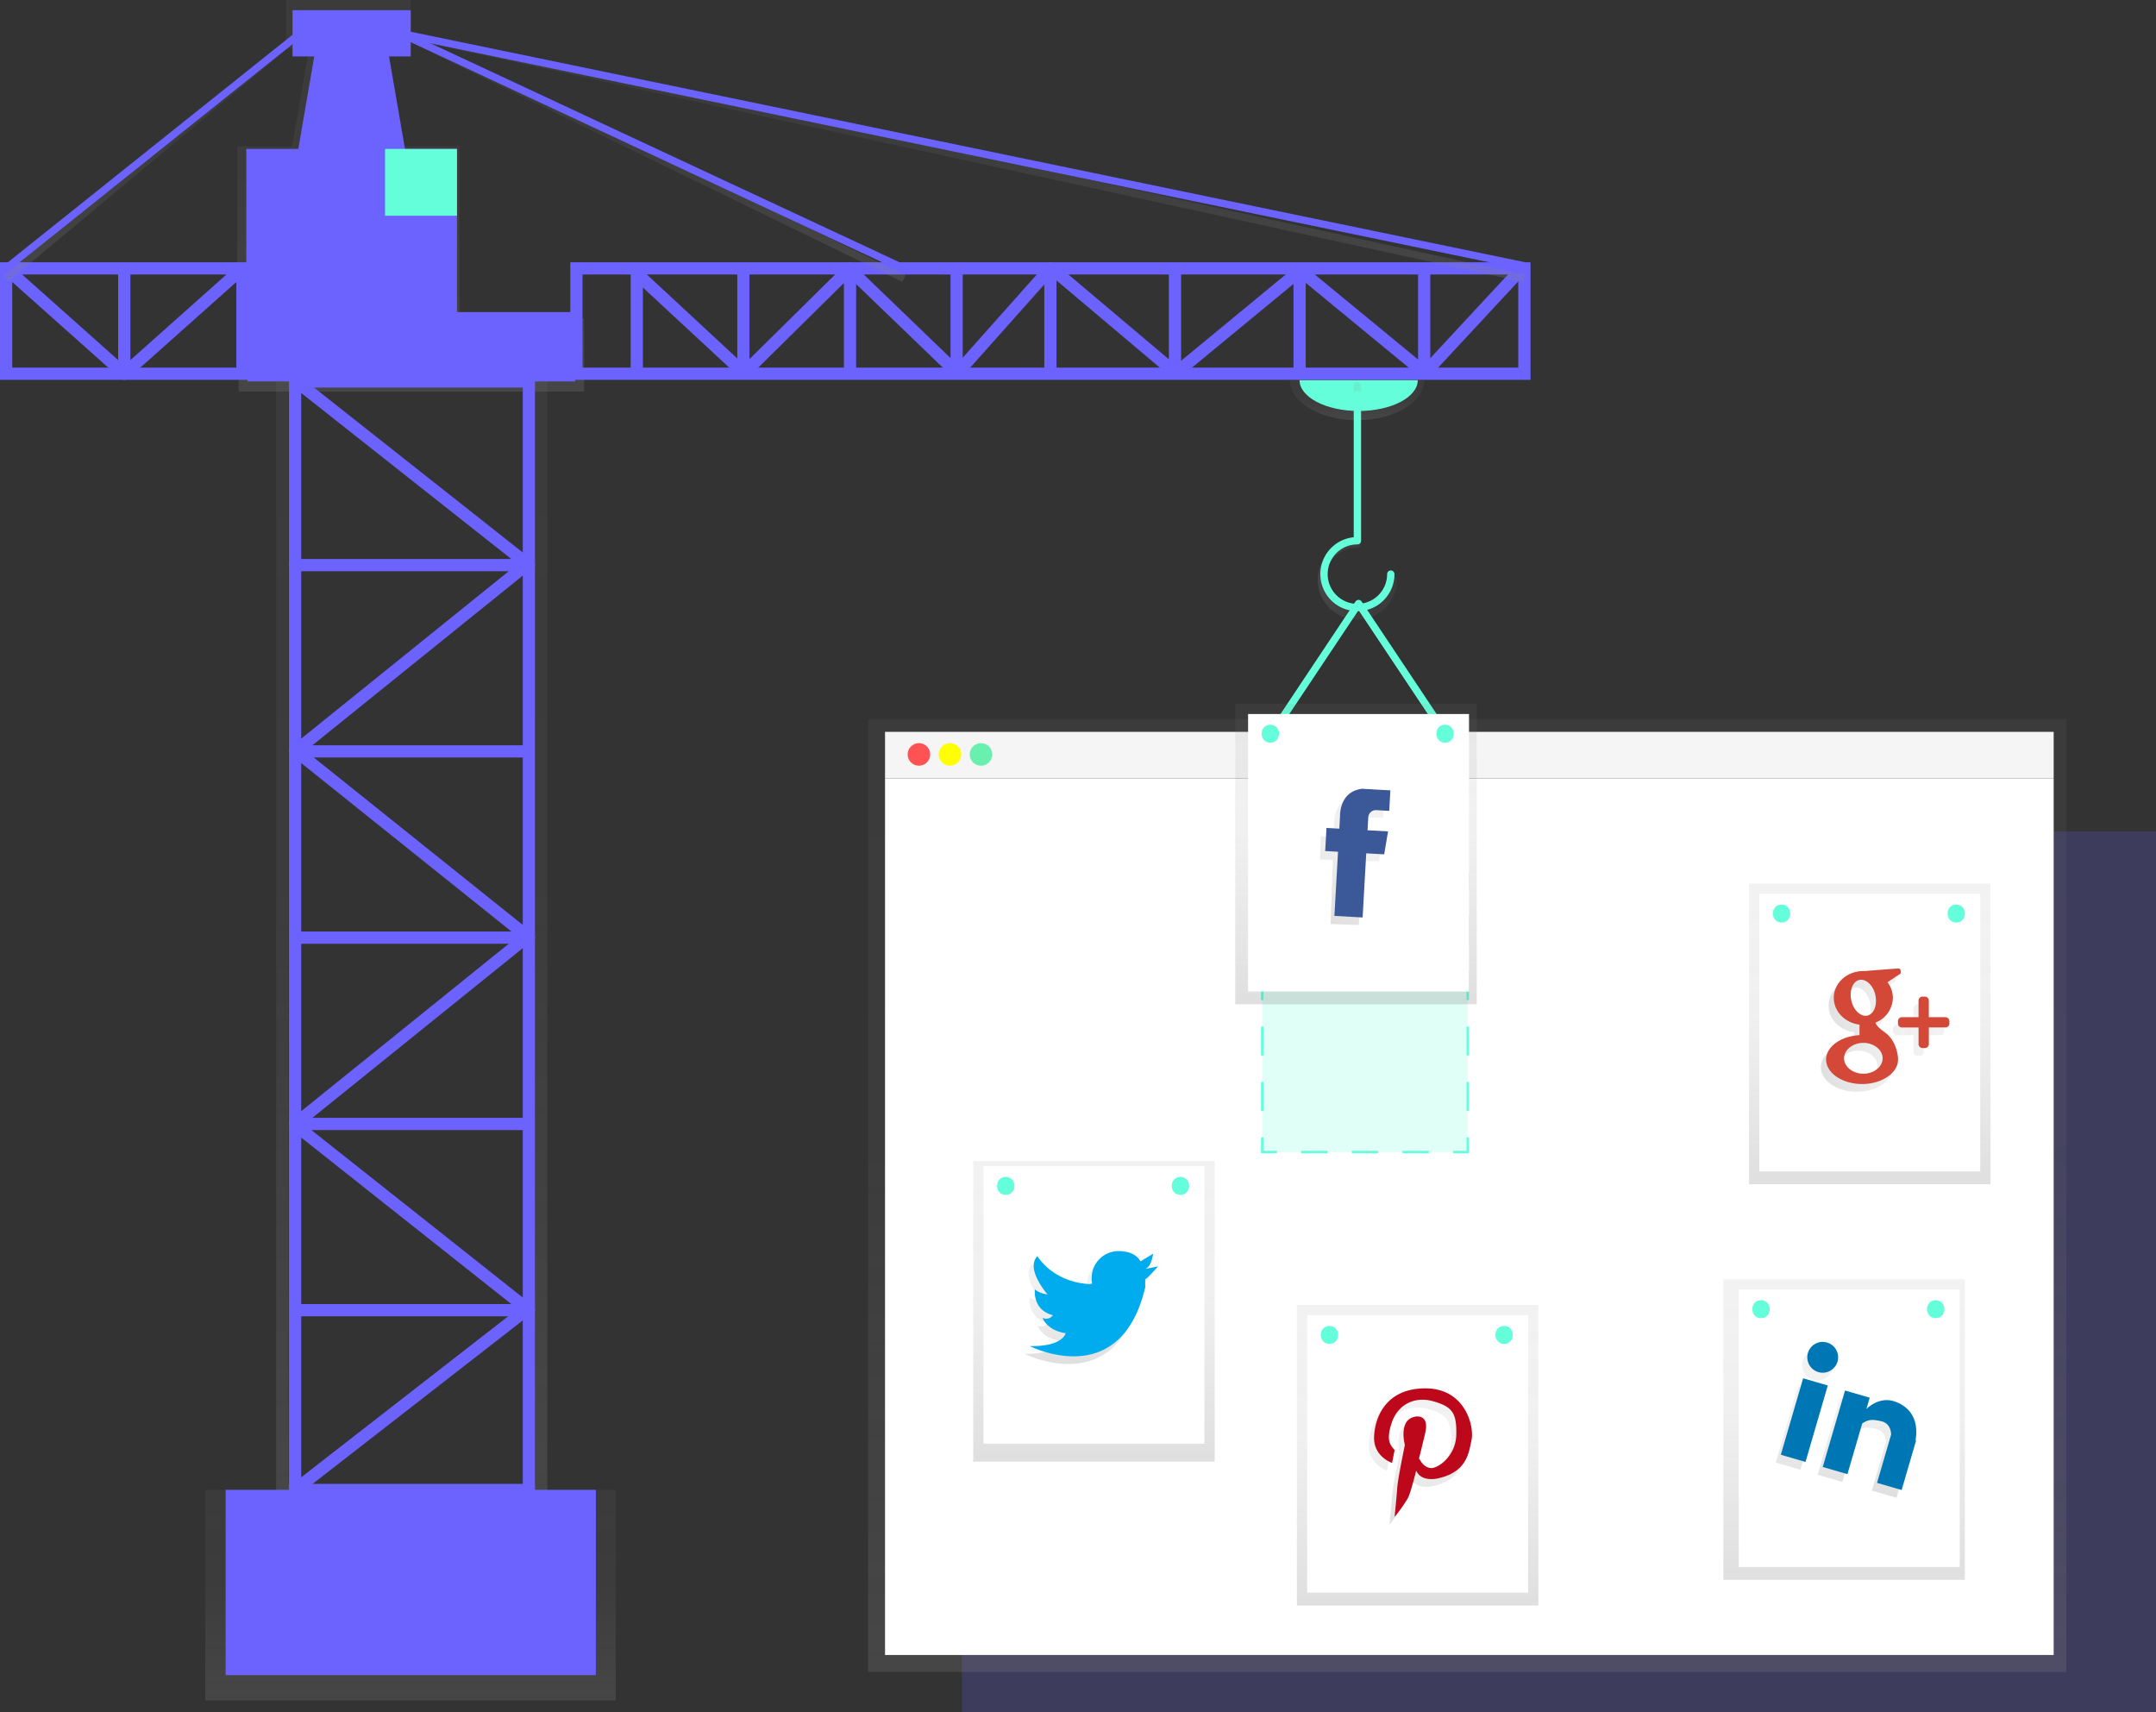 <svg xmlns="http://www.w3.org/2000/svg" xmlns:xlink="http://www.w3.org/1999/xlink" id="b1f6b045-6249-48ca-b49e-c93dd74e2ee5" width="882.59" height="700.83" data-name="Layer 1" viewBox="0 0 882.59 700.83"><rect x="0" y="0" width="882.59" height="700.83" fill="#333333" stroke="none"/><defs><linearGradient id="5ef2ef42-f3c5-465a-9caa-c31b2f4b4d3c" x1="168.14" x2="168.14" y1="160.3" gradientUnits="userSpaceOnUse"><stop offset="0" stop-color="gray" stop-opacity=".25"/><stop offset=".54" stop-color="gray" stop-opacity=".12"/><stop offset="1" stop-color="gray" stop-opacity=".1"/></linearGradient><linearGradient id="342c99e8-4f8c-4642-a6ff-4725226e7eab" x1="168.04" x2="168.04" y1="696" y2="609.92" xlink:href="#5ef2ef42-f3c5-465a-9caa-c31b2f4b4d3c"/><linearGradient id="7bb1cd37-4d2b-4d28-ada1-a5608c5bc7ac" x1="168.54" x2="168.54" y1="612.42" y2="153.63" xlink:href="#5ef2ef42-f3c5-465a-9caa-c31b2f4b4d3c"/><linearGradient id="dd58b3b7-d5a8-421e-832d-f0f95c6d9c7a" x1="713" x2="713" y1="271.58" y2="255.19" xlink:href="#5ef2ef42-f3c5-465a-9caa-c31b2f4b4d3c"/><linearGradient id="eaa3eb3d-9ae7-43ec-9706-c96a576fb135" x1="62.71" x2="62.71" y1="115.15" y2="12.48" xlink:href="#5ef2ef42-f3c5-465a-9caa-c31b2f4b4d3c"/><linearGradient id="6272c4ef-6126-4506-bafb-c3d60b1cd501" x1="266.99" x2="266.99" y1="115.35" y2="12.28" xlink:href="#5ef2ef42-f3c5-465a-9caa-c31b2f4b4d3c"/><linearGradient id="c24817a2-bb7a-4cfe-afcc-cd36f62b744a" x1="392.66" x2="392.66" y1="115.47" y2="11.64" xlink:href="#5ef2ef42-f3c5-465a-9caa-c31b2f4b4d3c"/><linearGradient id="3458fe47-c853-4901-ad23-48f713494dd0" x1="696.89" x2="729.36" y1="304.61" y2="304.61" xlink:href="#5ef2ef42-f3c5-465a-9caa-c31b2f4b4d3c"/><linearGradient id="d5be3a5e-3eb3-4cbb-937c-f602164ab20d" x1="600.63" x2="600.63" y1="684.37" y2="294.37" xlink:href="#5ef2ef42-f3c5-465a-9caa-c31b2f4b4d3c"/><linearGradient id="7bd4d98d-2039-4cef-9f25-bf493288493e" x1="447.82" x2="447.82" y1="598.3" y2="475.25" xlink:href="#5ef2ef42-f3c5-465a-9caa-c31b2f4b4d3c"/><linearGradient id="3429aae5-d14a-49f9-9f82-cceaaef929ce" x1="603.18" x2="603.18" y1="657.92" y2="614.8" xlink:href="#5ef2ef42-f3c5-465a-9caa-c31b2f4b4d3c"/><linearGradient id="4b99fd3e-5163-438f-acaf-e86c96c0d0eb" x1="754.91" x2="754.91" y1="646.67" y2="523.63" xlink:href="#5ef2ef42-f3c5-465a-9caa-c31b2f4b4d3c"/><linearGradient id="fb446d42-b04e-4353-b7c8-aba5893b6791" x1="912.09" x2="912.09" y1="712.66" y2="652.01" xlink:href="#5ef2ef42-f3c5-465a-9caa-c31b2f4b4d3c"/><linearGradient id="38294490-4714-400d-a7a3-1ffc67ceda90" x1="580.33" x2="580.33" y1="657.19" y2="534.15" xlink:href="#5ef2ef42-f3c5-465a-9caa-c31b2f4b4d3c"/><linearGradient id="7305cf42-6052-4245-9b35-19de7fec2cb6" x1="737.88" x2="737.88" y1="723.65" y2="671.06" xlink:href="#5ef2ef42-f3c5-465a-9caa-c31b2f4b4d3c"/><linearGradient id="0fb02876-b711-4e9d-8bbf-8370b0849935" x1="765.42" x2="765.42" y1="484.72" y2="361.68" xlink:href="#5ef2ef42-f3c5-465a-9caa-c31b2f4b4d3c"/><linearGradient id="691d5bce-4c3e-4ad9-a8ae-d910fba4b044" x1="902.9" x2="953.38" y1="522.78" y2="522.78" xlink:href="#5ef2ef42-f3c5-465a-9caa-c31b2f4b4d3c"/><linearGradient id="db89867a-35dc-4c39-a8a1-0d8cca1a7d5d" x1="555.09" x2="555.09" y1="411.1" y2="288.06" xlink:href="#5ef2ef42-f3c5-465a-9caa-c31b2f4b4d3c"/><linearGradient id="d77cb215-c7f1-475b-be09-d8832f4e0b3b" x1="930.42" x2="930.42" y1="897.67" y2="842.96" gradientTransform="translate(474.57 -800.79) rotate(36.18)" xlink:href="#5ef2ef42-f3c5-465a-9caa-c31b2f4b4d3c"/></defs><title>social growth</title><polygon fill="url(#5ef2ef42-f3c5-465a-9caa-c31b2f4b4d3c)" points="188.1 130.34 188.1 59.9 165.65 59.9 158.76 19.97 168.13 19.97 168.13 0 117.11 0 117.11 19.97 126.48 19.97 119.59 59.9 97.14 59.9 97.14 132.01 97.69 132.01 97.69 160.3 239.13 160.3 239.13 130.34 188.1 130.34"/><polygon fill="#6c63ff" points="168.13 74.63 119.76 74.63 130.28 13.63 157.62 13.63 168.13 74.63"/><rect width="168" height="86.08" x="84.04" y="609.92" fill="url(#342c99e8-4f8c-4642-a6ff-4725226e7eab)"/><rect width="151.44" height="75.72" x="92.42" y="609.92" fill="#6c63ff"/><rect width="106" height="453.79" x="115.54" y="156.13" fill="none" stroke="url(#7bb1cd37-4d2b-4d28-ada1-a5608c5bc7ac)" stroke-miterlimit="10" stroke-width="5"/><rect width="95.7" height="453.79" x="120.81" y="156.13" fill="none" stroke="#6c63ff" stroke-miterlimit="10" stroke-width="5"/><polyline fill="none" stroke="#6c63ff" stroke-linejoin="round" stroke-width="5" points="216.51 307.57 120.81 307.57 215.99 230.8"/><polyline fill="none" stroke="#6c63ff" stroke-linejoin="round" stroke-width="5" points="120.81 383.81 216.51 383.81 121.34 307.57"/><polyline fill="none" stroke="#6c63ff" stroke-linejoin="round" stroke-width="5" points="216.51 460.06 120.81 460.06 215.99 383.29"/><polyline fill="none" stroke="#6c63ff" stroke-linejoin="round" stroke-width="5" points="120.81 536.3 216.51 536.3 120.28 460.06"/><polyline fill="none" stroke="#6c63ff" stroke-linecap="round" stroke-linejoin="round" stroke-width="5" points="121.34 156.13 216.51 231.32 120.81 231.32"/><line x1="121.34" x2="215.99" y1="609.39" y2="535.78" fill="none" stroke="#6c63ff" stroke-miterlimit="10" stroke-width="5"/><rect width="134.09" height="28.39" x="101.36" y="127.74" fill="#6c63ff"/><rect width="86.24" height="68.36" x="100.83" y="60.96" fill="#6c63ff"/><rect width="29.45" height="27.34" x="157.62" y="60.96" fill="#64ffda"/><rect width="96.75" height="43.12" x="2.5" y="109.86" fill="none" stroke="#6c63ff" stroke-miterlimit="10" stroke-width="5"/><rect width="388.06" height="43.12" x="235.97" y="109.86" fill="none" stroke="#6c63ff" stroke-miterlimit="10" stroke-width="5"/><polyline fill="none" stroke="#6c63ff" stroke-linejoin="round" stroke-width="5" points="50.88 109.86 50.88 152.97 99.25 109.86"/><polyline fill="none" stroke="#6c63ff" stroke-linejoin="round" stroke-width="5" points="430 152.97 430 109.86 391.61 152.97"/><polyline fill="none" stroke="#6c63ff" stroke-linejoin="round" stroke-width="5" points="391.61 110.38 391.61 152.45 348.49 110.91"/><polyline fill="none" stroke="#6c63ff" stroke-linejoin="round" stroke-width="5" points="347.97 154.03 347.97 109.86 304.32 152.97"/><polyline fill="none" stroke="#6c63ff" stroke-linejoin="round" stroke-width="5" points="260.68 155.08 260.68 111.96 304.32 152.45 304.32 111.44"/><polyline fill="none" stroke="#6c63ff" stroke-linejoin="round" stroke-width="5" points="481 110.38 481 152.45 430.52 109.86"/><polyline fill="none" stroke="#6c63ff" stroke-linejoin="round" stroke-width="5" points="532.01 154.03 532.01 110.91 481 152.97"/><polyline fill="none" stroke="#6c63ff" stroke-linejoin="round" stroke-width="5" points="583.01 111.44 583.01 152.45 532.53 110.91"/><path fill="url(#dd58b3b7-d5a8-421e-832d-f0f95c6d9c7a)" d="M713,271.58c15.19,0,27.5-7.34,27.5-16.4h-55C685.5,264.24,697.81,271.58,713,271.58Z" transform="translate(-157.46 -99.58)"/><path fill="#64ffda" d="M713.65,267.81c13.36,0,24.19-5.65,24.19-12.62H689.46C689.46,262.16,700.29,267.81,713.65,267.81Z" transform="translate(-157.46 -99.58)"/><rect width="48.38" height="18.93" x="119.76" y="4.17" fill="#6c63ff"/><line x1="2.5" x2="50.88" y1="109.86" y2="152.97" fill="none" stroke="#6c63ff" stroke-linejoin="round" stroke-width="5"/><line x1="122.91" x2="2.5" y1="13.63" y2="114" fill="none" stroke="url(#eaa3eb3d-9ae7-43ec-9706-c96a576fb135)" stroke-linejoin="round" stroke-width="3"/><line x1="122.91" x2="2.5" y1="13.63" y2="109.86" fill="none" stroke="#6c63ff" stroke-linejoin="round" stroke-width="3"/><line x1="163.93" x2="370.05" y1="13.63" y2="114" fill="none" stroke="url(#6272c4ef-6126-4506-bafb-c3d60b1cd501)" stroke-linejoin="round" stroke-width="3"/><line x1="163.93" x2="370.05" y1="13.63" y2="109.86" fill="none" stroke="#6c63ff" stroke-miterlimit="10" stroke-width="3"/><line x1="624.03" x2="583.01" y1="108.81" y2="152.97" fill="none" stroke="#6c63ff" stroke-linejoin="round" stroke-width="5"/><line x1="161.3" x2="624.03" y1="13.11" y2="114" fill="none" stroke="url(#c24817a2-bb7a-4cfe-afcc-cd36f62b744a)" stroke-linejoin="round" stroke-width="3"/><line x1="161.3" x2="624.03" y1="13.11" y2="108.81" fill="none" stroke="#6c63ff" stroke-linejoin="round" stroke-width="3"/><path fill="none" stroke="url(#3458fe47-c853-4901-ad23-48f713494dd0)" stroke-linecap="round" stroke-linejoin="round" stroke-width="3" d="M727.86,336.91a14.73,14.73,0,1,1-14.73-14.73v-64.6" transform="translate(-157.46 -99.58)"/><path fill="none" stroke="#64ffda" stroke-linecap="round" stroke-linejoin="round" stroke-width="3" d="M726.8,334.59a13.67,13.67,0,1,1-13.67-13.67V261" transform="translate(-157.46 -99.58)"/><rect width="151.44" height="75.72" x="92.42" y="609.92" fill="#6c63ff"/><rect width="488.8" height="360.53" x="393.79" y="340.3" fill="#6c63ff" opacity=".2"/><polygon fill="url(#d5be3a5e-3eb3-4cbb-937c-f602164ab20d)" points="355.37 294.37 355.37 314.05 355.37 684.37 845.9 684.37 845.9 314.05 845.9 294.37 355.37 294.37"/><rect width="478.4" height="358.8" x="362.3" y="318.64" fill="#fff"/><rect width="478.4" height="19.07" x="362.3" y="299.57" fill="#f5f5f5"/><circle cx="376.17" cy="308.81" r="4.62" fill="#ff5252"/><circle cx="388.88" cy="308.81" r="4.62" fill="#ff0"/><circle cx="401.59" cy="308.81" r="4.62" fill="#69f0ae"/><path fill="none" stroke="#64ffda" stroke-linecap="round" stroke-linejoin="round" stroke-width="3" d="M641,583.25" transform="translate(-157.46 -99.58)"/><path fill="none" stroke="#64ffda" stroke-linecap="round" stroke-linejoin="round" stroke-width="3" d="M569.52,583.25" transform="translate(-157.46 -99.58)"/><rect width="98.86" height="123.04" x="398.4" y="475.25" fill="url(#7bd4d98d-2039-4cef-9f25-bf493288493e)"/><rect width="90.44" height="113.58" x="402.6" y="477.36" fill="#fff"/><path fill="#64ffda" d="M569.17,581.32c-4.74,0-4.74,7.36,0,7.36S573.92,581.32,569.17,581.32Z" transform="translate(-157.46 -99.58)"/><path fill="#64ffda" d="M640.68,581.32c-4.74,0-4.74,7.36,0,7.36S645.43,581.32,640.68,581.32Z" transform="translate(-157.46 -99.58)"/><path fill="url(#3429aae5-d14a-49f9-9f82-cceaaef929ce)" d="M624.21,622.16l5.26-1.05s-4.42,4.94-5.26,5.26h0a21.16,21.16,0,0,0,0,3.15c-10.1,43.33-47.32,24.19-47.32,24.19,13.57.32,14.72-5.26,14.72-5.26-7.89-1.16-9.46-6.31-9.46-6.31a3.25,3.25,0,0,0,4.21-1.05c-8.52-2.21-7.36-10.52-7.36-10.52a10.94,10.94,0,0,0,5.15,2c-.95-1.16-8.94-10.73-4.1-15.67,0,0,5.89,10.52,21.35,11.46l1.05-.21a8.25,8.25,0,0,1-.21-2.31,11,11,0,0,1,11-11c7.36,0,8.94,4.21,8.94,4.21l5.26-3.15C627.36,615.85,626.84,621.11,624.21,622.16Z" transform="translate(-157.46 -99.58)"/><path fill="#00aced" d="M626.31,619l5.26-1.05s-4.42,4.94-5.26,5.26h0a21.16,21.16,0,0,0,0,3.15C616.22,669.7,579,650.56,579,650.56c13.57.32,14.72-5.26,14.72-5.26-7.89-1.16-9.46-6.31-9.46-6.31a3.25,3.25,0,0,0,4.21-1.05c-8.52-2.21-7.36-10.52-7.36-10.52a10.94,10.94,0,0,0,5.15,2c-.95-1.16-8.94-10.73-4.1-15.67,0,0,5.89,10.52,21.35,11.46l1.05-.21a8.25,8.25,0,0,1-.21-2.31,11,11,0,0,1,11-11c7.36,0,8.94,4.21,8.94,4.21l5.26-3.15C629.47,612.7,628.94,618,626.31,619Z" transform="translate(-157.46 -99.58)"/><path fill="none" stroke="#64ffda" stroke-linecap="round" stroke-linejoin="round" stroke-width="3" d="M950.22,635.83" transform="translate(-157.46 -99.58)"/><path fill="none" stroke="#64ffda" stroke-linecap="round" stroke-linejoin="round" stroke-width="3" d="M878.71,635.83" transform="translate(-157.46 -99.58)"/><rect width="98.86" height="123.04" x="705.48" y="523.63" fill="url(#4b99fd3e-5163-438f-acaf-e86c96c0d0eb)"/><rect width="90.44" height="113.58" x="711.79" y="527.84" fill="#fff"/><path fill="#64ffda" d="M878.36,631.8c-4.74,0-4.74,7.36,0,7.36S883.1,631.8,878.36,631.8Z" transform="translate(-157.46 -99.58)"/><path fill="#64ffda" d="M949.87,631.8c-4.74,0-4.74,7.36,0,7.36S954.61,631.8,949.87,631.8Z" transform="translate(-157.46 -99.58)"/><path fill="url(#fb446d42-b04e-4353-b7c8-aba5893b6791)" d="M923.75,709.72l5.77-19.79s.1-4.46-3.9-5.41-5.49-.72-7.92.87l-6.06,20.8-10.1-2.94,9.12-31.3,10.1,2.94-1.35,4.64s5.22-5.49,11.83-3c6.14,2.23,9.67,7.42,8.29,15.89l.2.06-5.89,20.19Zm-24-45.34a6.31,6.31,0,1,1,7.82-4.29A6.33,6.33,0,0,1,899.72,664.38Zm-5.25,36.81-10.1-2.94,9.12-31.3,10.1,2.94Z" transform="translate(-157.46 -99.58)"/><path fill="#0077b5" d="M925.85,706.57l5.77-19.79s.1-4.46-3.9-5.41-5.49-.72-7.92.87L913.73,703l-10.1-2.94,9.12-31.3,10.1,2.94-1.35,4.64s5.22-5.49,11.83-3c6.14,2.23,9.67,7.42,8.29,15.89l.2.06-5.89,20.19Zm-24-45.34a6.31,6.31,0,1,1,7.82-4.29A6.33,6.33,0,0,1,901.82,661.22ZM896.57,698l-10.1-2.94,9.12-31.3,10.1,2.94Z" transform="translate(-157.46 -99.58)"/><rect width="98.86" height="123.04" x="530.9" y="534.15" fill="url(#38294490-4714-400d-a7a3-1ffc67ceda90)"/><rect width="90.44" height="113.58" x="535.11" y="538.35" fill="#fff"/><path fill="#64ffda" d="M701.68,642.32c-4.74,0-4.74,7.36,0,7.36S706.42,642.32,701.68,642.32Z" transform="translate(-157.46 -99.58)"/><path fill="#64ffda" d="M773.19,642.32c-4.74,0-4.74,7.36,0,7.36S777.94,642.32,773.19,642.32Z" transform="translate(-157.46 -99.58)"/><path fill="url(#7305cf42-6052-4245-9b35-19de7fec2cb6)" d="M757.77,692.1c-1.16,5.57-2,13.15-13.67,15.77,0,0-6.84,1.79-9-3.15-1.37,5.36-2.73,10.31-3.58,11.57a65.64,65.64,0,0,1-5.26,7.36s.95-9.46,1.05-11.57c.11-3.26,3.15-17.88,3.15-17.88s-2.84-10.31,4.21-11.57c0,0,5.78-1.37,4.21,6.31,0,0-1.16,5-2.63,10.83l.53.74s1.37,2.84,4.21,3.15,10.31-4.73,10.52-13.67-1.68-11.46-9.46-13.67-14.41,1.58-16.83,8.41c-2.73,7.78-.53,9.68,1.05,11.57l-1.05,5.26S717.6,699,717.81,691s4.73-20,21-20S758.93,686.42,757.77,692.1Z" transform="translate(-157.46 -99.58)"/><path fill="#bd081c" d="M759.87,688.94c-1.16,5.57-2,13.15-13.67,15.77,0,0-6.84,1.79-9-3.15-1.37,5.36-2.73,10.31-3.58,11.57a65.64,65.64,0,0,1-5.26,7.36s.95-9.46,1.05-11.57c.11-3.26,3.15-17.88,3.15-17.88s-2.84-10.31,4.21-11.57c0,0,5.78-1.37,4.21,6.31,0,0-1.16,5-2.63,10.83l.53.74s1.37,2.84,4.21,3.15,10.31-4.73,10.52-13.67-1.68-11.46-9.46-13.67-14.41,1.58-16.83,8.41c-2.73,7.78-.53,9.68,1.05,11.57l-1.05,5.26s-7.57-2.52-7.36-10.52,4.73-20,21-20S761,683.26,759.87,688.94Z" transform="translate(-157.46 -99.58)"/><path fill="none" stroke="#64ffda" stroke-linecap="round" stroke-linejoin="round" stroke-width="3" d="M958.63,473.88" transform="translate(-157.46 -99.58)"/><path fill="none" stroke="#64ffda" stroke-linecap="round" stroke-linejoin="round" stroke-width="3" d="M887.12,473.88" transform="translate(-157.46 -99.58)"/><rect width="98.86" height="123.04" x="715.99" y="361.68" fill="url(#0fb02876-b711-4e9d-8bbf-8370b0849935)"/><rect width="90.44" height="113.58" x="720.2" y="365.88" fill="#fff"/><path fill="#64ffda" d="M886.77,469.85c-4.74,0-4.74,7.36,0,7.36S891.52,469.85,886.77,469.85Z" transform="translate(-157.46 -99.58)"/><path fill="#64ffda" d="M958.28,469.85c-4.74,0-4.74,7.36,0,7.36S963,469.85,958.28,469.85Z" transform="translate(-157.46 -99.58)"/><path fill="url(#691d5bce-4c3e-4ad9-a8ae-d910fba4b044)" d="M951.8,523.31H945v6.84a1.62,1.62,0,0,1-1.58,1.58h-1.05a1.62,1.62,0,0,1-1.58-1.58v-6.84h-6.84a1.62,1.62,0,0,1-1.58-1.58v-1.05a1.62,1.62,0,0,1,1.58-1.58h6.84v-6.84a1.62,1.62,0,0,1,1.58-1.58h1.05a1.62,1.62,0,0,1,1.58,1.58v6.84h6.84a1.62,1.62,0,0,1,1.58,1.58v1.05A1.62,1.62,0,0,1,951.8,523.31ZM928,504.8a10.52,10.52,0,0,1,2.21,6.42,11.12,11.12,0,0,1-7.15,10.1c.32,1.05,1.37,2.21,4,4.1,5,3.68,5.26,10.52,5.26,10.52h0v.53c0,5.47-6.63,10-14.72,10s-14.72-4.52-14.72-10c0-5.26,6-9.57,13.67-10v-4.31c-5.89-.74-10.52-5.36-10.52-10.94,0-6.1,5.36-11,12.09-11h.53s12.09-.95,13.67-1.05,1.05,2.1,1.05,2.1Zm-17.77,31.13c0,3.47,3.58,6.31,7.89,6.31s7.89-2.84,7.89-6.31-3.58-6.31-7.89-6.31S910.26,532.46,910.26,535.93Zm12.83-25.77c-.84-4-3.79-6.84-6.52-6.31s-4.21,4.31-3.37,8.31,3.79,6.84,6.52,6.31S923.93,514.26,923.09,510.16Z" transform="translate(-157.46 -99.58)"/><path fill="#d34836" d="M953.9,520.15h-6.84V527a1.62,1.62,0,0,1-1.58,1.58h-1.05a1.62,1.62,0,0,1-1.58-1.58v-6.84H936a1.62,1.62,0,0,1-1.58-1.58v-1.05a1.62,1.62,0,0,1,1.58-1.58h6.84v-6.84a1.62,1.62,0,0,1,1.58-1.58h1.05a1.62,1.62,0,0,1,1.58,1.58v6.84h6.84a1.62,1.62,0,0,1,1.58,1.58v1.05A1.62,1.62,0,0,1,953.9,520.15Zm-23.77-18.51a10.52,10.52,0,0,1,2.21,6.42,11.12,11.12,0,0,1-7.15,10.1c.32,1.05,1.37,2.21,4,4.1,5,3.68,5.26,10.52,5.26,10.52h0v.53c0,5.47-6.63,10-14.72,10S905,538.77,905,533.3c0-5.26,6-9.57,13.67-10V519c-5.89-.74-10.52-5.36-10.52-10.94,0-6.1,5.36-11,12.09-11h.53s12.09-.95,13.67-1.05,1.05,2.1,1.05,2.1Zm-17.77,31.13c0,3.47,3.58,6.31,7.89,6.31s7.89-2.84,7.89-6.31-3.58-6.31-7.89-6.31S912.36,529.3,912.36,532.77ZM925.19,507c-.84-4-3.79-6.84-6.52-6.31s-4.21,4.31-3.37,8.31,3.79,6.84,6.52,6.31S926,511.11,925.19,507Z" transform="translate(-157.46 -99.58)"/><polyline fill="none" stroke="#64ffda" stroke-miterlimit="10" points="600.84 465.57 600.84 471.57 594.84 471.57"/><line x1="584.92" x2="527.67" y1="471.57" y2="471.57" fill="none" stroke="#64ffda" stroke-dasharray="10.82 9.92" stroke-miterlimit="10"/><polyline fill="none" stroke="#64ffda" stroke-miterlimit="10" points="522.71 471.57 516.71 471.57 516.71 465.57"/><line x1="516.71" x2="516.71" y1="454.73" y2="369.42" fill="none" stroke="#64ffda" stroke-dasharray="11.83 10.85" stroke-miterlimit="10"/><polyline fill="none" stroke="#64ffda" stroke-miterlimit="10" points="516.71 364 516.71 358 522.71 358"/><line x1="532.62" x2="589.88" y1="358" y2="358" fill="none" stroke="#64ffda" stroke-dasharray="10.82 9.92" stroke-miterlimit="10"/><polyline fill="none" stroke="#64ffda" stroke-miterlimit="10" points="594.84 358 600.84 358 600.84 364"/><line x1="600.84" x2="600.84" y1="374.84" y2="460.15" fill="none" stroke="#64ffda" stroke-dasharray="11.83 10.85" stroke-miterlimit="10"/><rect width="84.13" height="113.58" x="516.71" y="358" fill="#64ffda" opacity=".2"/><polyline fill="none" stroke="#64ffda" stroke-linecap="round" stroke-linejoin="round" stroke-width="3" points="520.39 300.68 556.14 247.05 591.9 300.68"/><rect width="98.86" height="123.04" x="505.66" y="288.06" fill="url(#db89867a-35dc-4c39-a8a1-0d8cca1a7d5d)"/><rect width="90.44" height="113.58" x="510.92" y="292.27" fill="#fff"/><path fill="#64ffda" d="M677.49,396.23c-4.74,0-4.74,7.36,0,7.36S682.24,396.23,677.49,396.23Z" transform="translate(-157.46 -99.58)"/><path fill="#64ffda" d="M749,396.23c-4.74,0-4.74,7.36,0,7.36S753.75,396.23,749,396.23Z" transform="translate(-157.46 -99.58)"/><path fill="url(#d77cb215-c7f1-475b-be09-d8832f4e0b3b)" d="M715.15,437.22l-.18,5.26,8.41.29L722,452.19l-7.36-.25-.9,26.28-11.56-.4.9-26.28-5.26-.18.32-9.46,5.26.18.18-5.26s-.6-10,8.81-11.27L724,426l-.29,8.41-5.26-.18A3.1,3.1,0,0,0,715.15,437.22Z" transform="translate(-157.46 -99.58)"/><path fill="#3b5998" d="M717.58,434.18l-.3,5.25,8.4.47-1.58,9.39-7.35-.41-1.48,26.25-11.55-.65,1.48-26.25-5.25-.3.53-9.45,5.25.3.3-5.25s-.38-10,9.05-11.08l11.55.65-.47,8.4-5.25-.3A3.1,3.1,0,0,0,717.58,434.18Z" transform="translate(-157.46 -99.58)"/></svg>